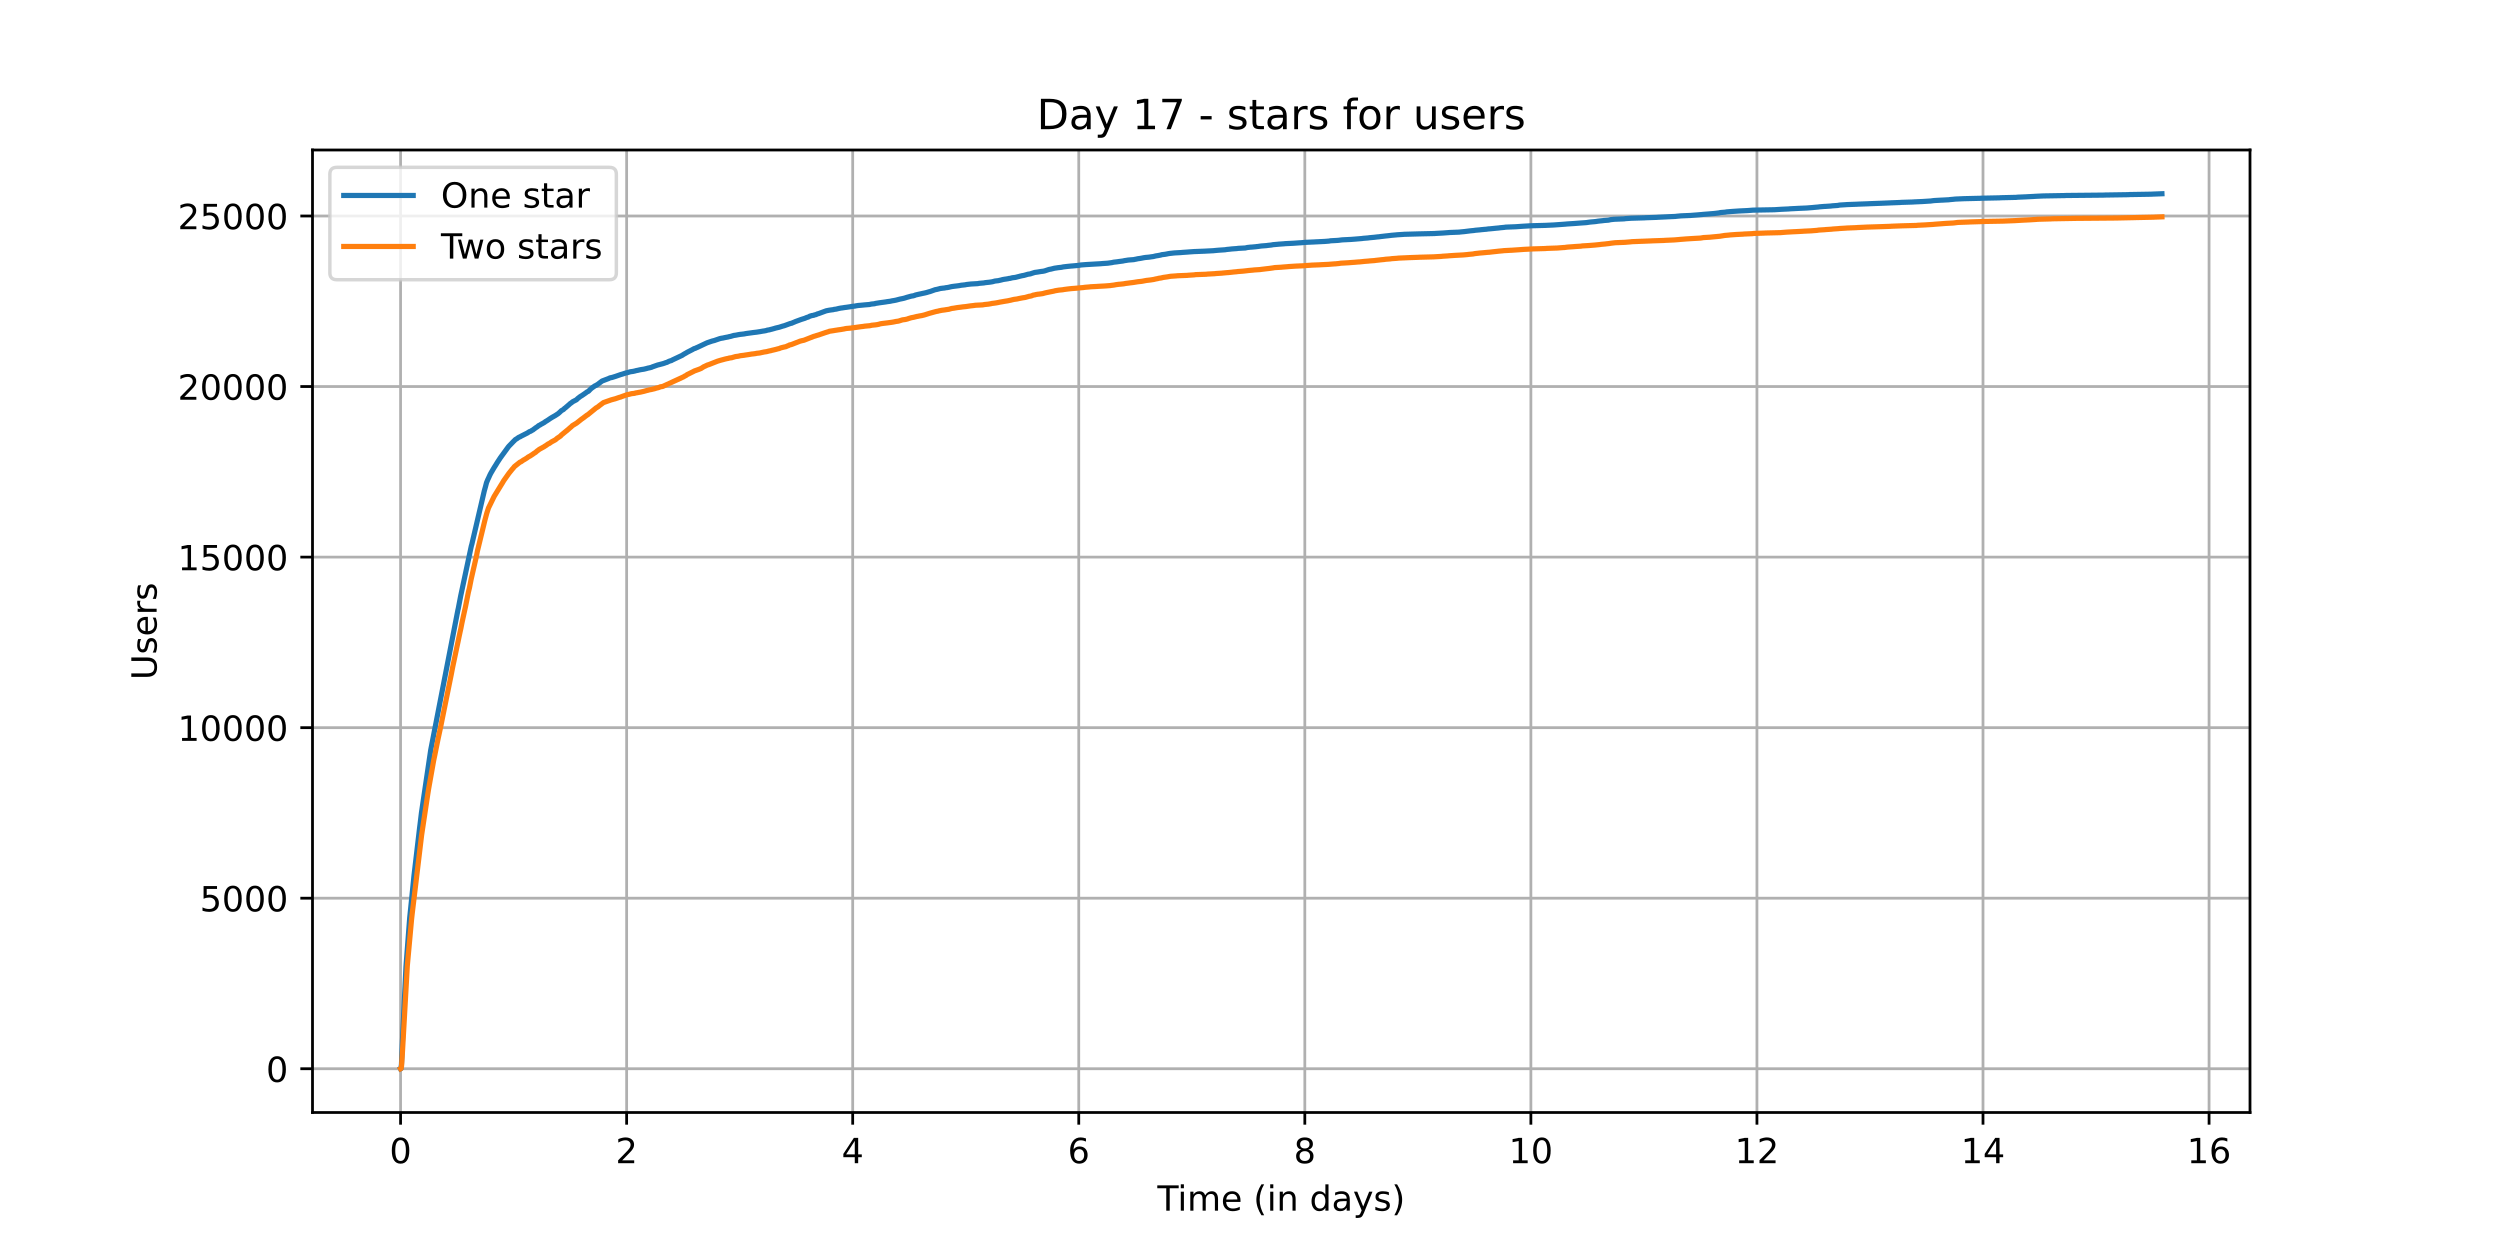 <?xml version="1.0" encoding="utf-8" standalone="no"?>
<!DOCTYPE svg PUBLIC "-//W3C//DTD SVG 1.1//EN"
  "http://www.w3.org/Graphics/SVG/1.1/DTD/svg11.dtd">
<!-- Created with matplotlib (https://matplotlib.org/) -->
<svg height="360pt" version="1.1" viewBox="0 0 720 360" width="720pt" xmlns="http://www.w3.org/2000/svg" xmlns:xlink="http://www.w3.org/1999/xlink">
 <defs>
  <style type="text/css">*{stroke-linecap:butt;stroke-linejoin:round;}</style>
 </defs>
 <g id="figure_1">
  <g id="patch_1">
   <path d="M 0 360 
L 720 360 
L 720 0 
L 0 0 
z
" style="fill:#ffffff;"/>
  </g>
  <g id="axes_1">
   <g id="patch_2">
    <path d="M 90 320.4 
L 648 320.4 
L 648 43.2 
L 90 43.2 
z
" style="fill:#ffffff;"/>
   </g>
   <g id="matplotlib.axis_1">
    <g id="xtick_1">
     <g id="line2d_1">
      <path clip-path="url(#pcbb549592f)" d="M 115.364 320.4 
L 115.364 43.2 
" style="fill:none;stroke:#b0b0b0;stroke-linecap:square;stroke-width:0.8;"/>
     </g>
     <g id="line2d_2">
      <defs>
       <path d="M 0 0 
L 0 3.5 
" id="m85f769b351" style="stroke:#000000;stroke-width:0.8;"/>
      </defs>
      <g>
       <use style="stroke:#000000;stroke-width:0.8;" x="115.364" xlink:href="#m85f769b351" y="320.4"/>
      </g>
     </g>
     <g id="text_1">
      <!-- 0 -->
      <g transform="translate(112.182 334.998)scale(0.1 -0.1)">
       <defs>
        <path d="M 31.781 66.406 
Q 24.172 66.406 20.328 58.906 
Q 16.5 51.422 16.5 36.375 
Q 16.5 21.391 20.328 13.891 
Q 24.172 6.391 31.781 6.391 
Q 39.453 6.391 43.281 13.891 
Q 47.125 21.391 47.125 36.375 
Q 47.125 51.422 43.281 58.906 
Q 39.453 66.406 31.781 66.406 
z
M 31.781 74.219 
Q 44.047 74.219 50.516 64.516 
Q 56.984 54.828 56.984 36.375 
Q 56.984 17.969 50.516 8.266 
Q 44.047 -1.422 31.781 -1.422 
Q 19.531 -1.422 13.062 8.266 
Q 6.594 17.969 6.594 36.375 
Q 6.594 54.828 13.062 64.516 
Q 19.531 74.219 31.781 74.219 
z
" id="DejaVuSans-48"/>
       </defs>
       <use xlink:href="#DejaVuSans-48"/>
      </g>
     </g>
    </g>
    <g id="xtick_2">
     <g id="line2d_3">
      <path clip-path="url(#pcbb549592f)" d="M 180.469 320.4 
L 180.469 43.2 
" style="fill:none;stroke:#b0b0b0;stroke-linecap:square;stroke-width:0.8;"/>
     </g>
     <g id="line2d_4">
      <g>
       <use style="stroke:#000000;stroke-width:0.8;" x="180.469" xlink:href="#m85f769b351" y="320.4"/>
      </g>
     </g>
     <g id="text_2">
      <!-- 2 -->
      <g transform="translate(177.288 334.998)scale(0.1 -0.1)">
       <defs>
        <path d="M 19.188 8.297 
L 53.609 8.297 
L 53.609 0 
L 7.328 0 
L 7.328 8.297 
Q 12.938 14.109 22.625 23.891 
Q 32.328 33.688 34.812 36.531 
Q 39.547 41.844 41.422 45.531 
Q 43.312 49.219 43.312 52.781 
Q 43.312 58.594 39.234 62.25 
Q 35.156 65.922 28.609 65.922 
Q 23.969 65.922 18.812 64.312 
Q 13.672 62.703 7.812 59.422 
L 7.812 69.391 
Q 13.766 71.781 18.938 73 
Q 24.125 74.219 28.422 74.219 
Q 39.75 74.219 46.484 68.547 
Q 53.219 62.891 53.219 53.422 
Q 53.219 48.922 51.531 44.891 
Q 49.859 40.875 45.406 35.406 
Q 44.188 33.984 37.641 27.219 
Q 31.109 20.453 19.188 8.297 
z
" id="DejaVuSans-50"/>
       </defs>
       <use xlink:href="#DejaVuSans-50"/>
      </g>
     </g>
    </g>
    <g id="xtick_3">
     <g id="line2d_5">
      <path clip-path="url(#pcbb549592f)" d="M 245.575 320.4 
L 245.575 43.2 
" style="fill:none;stroke:#b0b0b0;stroke-linecap:square;stroke-width:0.8;"/>
     </g>
     <g id="line2d_6">
      <g>
       <use style="stroke:#000000;stroke-width:0.8;" x="245.575" xlink:href="#m85f769b351" y="320.4"/>
      </g>
     </g>
     <g id="text_3">
      <!-- 4 -->
      <g transform="translate(242.394 334.998)scale(0.1 -0.1)">
       <defs>
        <path d="M 37.797 64.312 
L 12.891 25.391 
L 37.797 25.391 
z
M 35.203 72.906 
L 47.609 72.906 
L 47.609 25.391 
L 58.016 25.391 
L 58.016 17.188 
L 47.609 17.188 
L 47.609 0 
L 37.797 0 
L 37.797 17.188 
L 4.891 17.188 
L 4.891 26.703 
z
" id="DejaVuSans-52"/>
       </defs>
       <use xlink:href="#DejaVuSans-52"/>
      </g>
     </g>
    </g>
    <g id="xtick_4">
     <g id="line2d_7">
      <path clip-path="url(#pcbb549592f)" d="M 310.681 320.4 
L 310.681 43.2 
" style="fill:none;stroke:#b0b0b0;stroke-linecap:square;stroke-width:0.8;"/>
     </g>
     <g id="line2d_8">
      <g>
       <use style="stroke:#000000;stroke-width:0.8;" x="310.681" xlink:href="#m85f769b351" y="320.4"/>
      </g>
     </g>
     <g id="text_4">
      <!-- 6 -->
      <g transform="translate(307.5 334.998)scale(0.1 -0.1)">
       <defs>
        <path d="M 33.016 40.375 
Q 26.375 40.375 22.484 35.828 
Q 18.609 31.297 18.609 23.391 
Q 18.609 15.531 22.484 10.953 
Q 26.375 6.391 33.016 6.391 
Q 39.656 6.391 43.531 10.953 
Q 47.406 15.531 47.406 23.391 
Q 47.406 31.297 43.531 35.828 
Q 39.656 40.375 33.016 40.375 
z
M 52.594 71.297 
L 52.594 62.312 
Q 48.875 64.062 45.094 64.984 
Q 41.312 65.922 37.594 65.922 
Q 27.828 65.922 22.672 59.328 
Q 17.531 52.734 16.797 39.406 
Q 19.672 43.656 24.016 45.922 
Q 28.375 48.188 33.594 48.188 
Q 44.578 48.188 50.953 41.516 
Q 57.328 34.859 57.328 23.391 
Q 57.328 12.156 50.688 5.359 
Q 44.047 -1.422 33.016 -1.422 
Q 20.359 -1.422 13.672 8.266 
Q 6.984 17.969 6.984 36.375 
Q 6.984 53.656 15.188 63.938 
Q 23.391 74.219 37.203 74.219 
Q 40.922 74.219 44.703 73.484 
Q 48.484 72.75 52.594 71.297 
z
" id="DejaVuSans-54"/>
       </defs>
       <use xlink:href="#DejaVuSans-54"/>
      </g>
     </g>
    </g>
    <g id="xtick_5">
     <g id="line2d_9">
      <path clip-path="url(#pcbb549592f)" d="M 375.787 320.4 
L 375.787 43.2 
" style="fill:none;stroke:#b0b0b0;stroke-linecap:square;stroke-width:0.8;"/>
     </g>
     <g id="line2d_10">
      <g>
       <use style="stroke:#000000;stroke-width:0.8;" x="375.787" xlink:href="#m85f769b351" y="320.4"/>
      </g>
     </g>
     <g id="text_5">
      <!-- 8 -->
      <g transform="translate(372.606 334.998)scale(0.1 -0.1)">
       <defs>
        <path d="M 31.781 34.625 
Q 24.75 34.625 20.719 30.859 
Q 16.703 27.094 16.703 20.516 
Q 16.703 13.922 20.719 10.156 
Q 24.75 6.391 31.781 6.391 
Q 38.812 6.391 42.859 10.172 
Q 46.922 13.969 46.922 20.516 
Q 46.922 27.094 42.891 30.859 
Q 38.875 34.625 31.781 34.625 
z
M 21.922 38.812 
Q 15.578 40.375 12.031 44.719 
Q 8.5 49.078 8.5 55.328 
Q 8.5 64.062 14.719 69.141 
Q 20.953 74.219 31.781 74.219 
Q 42.672 74.219 48.875 69.141 
Q 55.078 64.062 55.078 55.328 
Q 55.078 49.078 51.531 44.719 
Q 48 40.375 41.703 38.812 
Q 48.828 37.156 52.797 32.312 
Q 56.781 27.484 56.781 20.516 
Q 56.781 9.906 50.312 4.234 
Q 43.844 -1.422 31.781 -1.422 
Q 19.734 -1.422 13.25 4.234 
Q 6.781 9.906 6.781 20.516 
Q 6.781 27.484 10.781 32.312 
Q 14.797 37.156 21.922 38.812 
z
M 18.312 54.391 
Q 18.312 48.734 21.844 45.562 
Q 25.391 42.391 31.781 42.391 
Q 38.141 42.391 41.719 45.562 
Q 45.312 48.734 45.312 54.391 
Q 45.312 60.062 41.719 63.234 
Q 38.141 66.406 31.781 66.406 
Q 25.391 66.406 21.844 63.234 
Q 18.312 60.062 18.312 54.391 
z
" id="DejaVuSans-56"/>
       </defs>
       <use xlink:href="#DejaVuSans-56"/>
      </g>
     </g>
    </g>
    <g id="xtick_6">
     <g id="line2d_11">
      <path clip-path="url(#pcbb549592f)" d="M 440.893 320.4 
L 440.893 43.2 
" style="fill:none;stroke:#b0b0b0;stroke-linecap:square;stroke-width:0.8;"/>
     </g>
     <g id="line2d_12">
      <g>
       <use style="stroke:#000000;stroke-width:0.8;" x="440.893" xlink:href="#m85f769b351" y="320.4"/>
      </g>
     </g>
     <g id="text_6">
      <!-- 10 -->
      <g transform="translate(434.53 334.998)scale(0.1 -0.1)">
       <defs>
        <path d="M 12.406 8.297 
L 28.516 8.297 
L 28.516 63.922 
L 10.984 60.406 
L 10.984 69.391 
L 28.422 72.906 
L 38.281 72.906 
L 38.281 8.297 
L 54.391 8.297 
L 54.391 0 
L 12.406 0 
z
" id="DejaVuSans-49"/>
       </defs>
       <use xlink:href="#DejaVuSans-49"/>
       <use x="63.623" xlink:href="#DejaVuSans-48"/>
      </g>
     </g>
    </g>
    <g id="xtick_7">
     <g id="line2d_13">
      <path clip-path="url(#pcbb549592f)" d="M 505.999 320.4 
L 505.999 43.2 
" style="fill:none;stroke:#b0b0b0;stroke-linecap:square;stroke-width:0.8;"/>
     </g>
     <g id="line2d_14">
      <g>
       <use style="stroke:#000000;stroke-width:0.8;" x="505.999" xlink:href="#m85f769b351" y="320.4"/>
      </g>
     </g>
     <g id="text_7">
      <!-- 12 -->
      <g transform="translate(499.636 334.998)scale(0.1 -0.1)">
       <use xlink:href="#DejaVuSans-49"/>
       <use x="63.623" xlink:href="#DejaVuSans-50"/>
      </g>
     </g>
    </g>
    <g id="xtick_8">
     <g id="line2d_15">
      <path clip-path="url(#pcbb549592f)" d="M 571.104 320.4 
L 571.104 43.2 
" style="fill:none;stroke:#b0b0b0;stroke-linecap:square;stroke-width:0.8;"/>
     </g>
     <g id="line2d_16">
      <g>
       <use style="stroke:#000000;stroke-width:0.8;" x="571.104" xlink:href="#m85f769b351" y="320.4"/>
      </g>
     </g>
     <g id="text_8">
      <!-- 14 -->
      <g transform="translate(564.742 334.998)scale(0.1 -0.1)">
       <use xlink:href="#DejaVuSans-49"/>
       <use x="63.623" xlink:href="#DejaVuSans-52"/>
      </g>
     </g>
    </g>
    <g id="xtick_9">
     <g id="line2d_17">
      <path clip-path="url(#pcbb549592f)" d="M 636.21 320.4 
L 636.21 43.2 
" style="fill:none;stroke:#b0b0b0;stroke-linecap:square;stroke-width:0.8;"/>
     </g>
     <g id="line2d_18">
      <g>
       <use style="stroke:#000000;stroke-width:0.8;" x="636.21" xlink:href="#m85f769b351" y="320.4"/>
      </g>
     </g>
     <g id="text_9">
      <!-- 16 -->
      <g transform="translate(629.848 334.998)scale(0.1 -0.1)">
       <use xlink:href="#DejaVuSans-49"/>
       <use x="63.623" xlink:href="#DejaVuSans-54"/>
      </g>
     </g>
    </g>
    <g id="text_10">
     <!-- Time (in days) -->
     <g transform="translate(333.327 348.677)scale(0.1 -0.1)">
      <defs>
       <path d="M -0.297 72.906 
L 61.375 72.906 
L 61.375 64.594 
L 35.5 64.594 
L 35.5 0 
L 25.594 0 
L 25.594 64.594 
L -0.297 64.594 
z
" id="DejaVuSans-84"/>
       <path d="M 9.422 54.688 
L 18.406 54.688 
L 18.406 0 
L 9.422 0 
z
M 9.422 75.984 
L 18.406 75.984 
L 18.406 64.594 
L 9.422 64.594 
z
" id="DejaVuSans-105"/>
       <path d="M 52 44.188 
Q 55.375 50.25 60.062 53.125 
Q 64.75 56 71.094 56 
Q 79.641 56 84.281 50.016 
Q 88.922 44.047 88.922 33.016 
L 88.922 0 
L 79.891 0 
L 79.891 32.719 
Q 79.891 40.578 77.094 44.375 
Q 74.312 48.188 68.609 48.188 
Q 61.625 48.188 57.562 43.547 
Q 53.516 38.922 53.516 30.906 
L 53.516 0 
L 44.484 0 
L 44.484 32.719 
Q 44.484 40.625 41.703 44.406 
Q 38.922 48.188 33.109 48.188 
Q 26.219 48.188 22.156 43.531 
Q 18.109 38.875 18.109 30.906 
L 18.109 0 
L 9.078 0 
L 9.078 54.688 
L 18.109 54.688 
L 18.109 46.188 
Q 21.188 51.219 25.484 53.609 
Q 29.781 56 35.688 56 
Q 41.656 56 45.828 52.969 
Q 50 49.953 52 44.188 
z
" id="DejaVuSans-109"/>
       <path d="M 56.203 29.594 
L 56.203 25.203 
L 14.891 25.203 
Q 15.484 15.922 20.484 11.062 
Q 25.484 6.203 34.422 6.203 
Q 39.594 6.203 44.453 7.469 
Q 49.312 8.734 54.109 11.281 
L 54.109 2.781 
Q 49.266 0.734 44.188 -0.344 
Q 39.109 -1.422 33.891 -1.422 
Q 20.797 -1.422 13.156 6.188 
Q 5.516 13.812 5.516 26.812 
Q 5.516 40.234 12.766 48.109 
Q 20.016 56 32.328 56 
Q 43.359 56 49.781 48.891 
Q 56.203 41.797 56.203 29.594 
z
M 47.219 32.234 
Q 47.125 39.594 43.094 43.984 
Q 39.062 48.391 32.422 48.391 
Q 24.906 48.391 20.391 44.141 
Q 15.875 39.891 15.188 32.172 
z
" id="DejaVuSans-101"/>
       <path id="DejaVuSans-32"/>
       <path d="M 31 75.875 
Q 24.469 64.656 21.281 53.656 
Q 18.109 42.672 18.109 31.391 
Q 18.109 20.125 21.312 9.062 
Q 24.516 -2 31 -13.188 
L 23.188 -13.188 
Q 15.875 -1.703 12.234 9.375 
Q 8.594 20.453 8.594 31.391 
Q 8.594 42.281 12.203 53.312 
Q 15.828 64.359 23.188 75.875 
z
" id="DejaVuSans-40"/>
       <path d="M 54.891 33.016 
L 54.891 0 
L 45.906 0 
L 45.906 32.719 
Q 45.906 40.484 42.875 44.328 
Q 39.844 48.188 33.797 48.188 
Q 26.516 48.188 22.312 43.547 
Q 18.109 38.922 18.109 30.906 
L 18.109 0 
L 9.078 0 
L 9.078 54.688 
L 18.109 54.688 
L 18.109 46.188 
Q 21.344 51.125 25.703 53.562 
Q 30.078 56 35.797 56 
Q 45.219 56 50.047 50.172 
Q 54.891 44.344 54.891 33.016 
z
" id="DejaVuSans-110"/>
       <path d="M 45.406 46.391 
L 45.406 75.984 
L 54.391 75.984 
L 54.391 0 
L 45.406 0 
L 45.406 8.203 
Q 42.578 3.328 38.25 0.953 
Q 33.938 -1.422 27.875 -1.422 
Q 17.969 -1.422 11.734 6.484 
Q 5.516 14.406 5.516 27.297 
Q 5.516 40.188 11.734 48.094 
Q 17.969 56 27.875 56 
Q 33.938 56 38.25 53.625 
Q 42.578 51.266 45.406 46.391 
z
M 14.797 27.297 
Q 14.797 17.391 18.875 11.75 
Q 22.953 6.109 30.078 6.109 
Q 37.203 6.109 41.297 11.75 
Q 45.406 17.391 45.406 27.297 
Q 45.406 37.203 41.297 42.844 
Q 37.203 48.484 30.078 48.484 
Q 22.953 48.484 18.875 42.844 
Q 14.797 37.203 14.797 27.297 
z
" id="DejaVuSans-100"/>
       <path d="M 34.281 27.484 
Q 23.391 27.484 19.188 25 
Q 14.984 22.516 14.984 16.5 
Q 14.984 11.719 18.141 8.906 
Q 21.297 6.109 26.703 6.109 
Q 34.188 6.109 38.703 11.406 
Q 43.219 16.703 43.219 25.484 
L 43.219 27.484 
z
M 52.203 31.203 
L 52.203 0 
L 43.219 0 
L 43.219 8.297 
Q 40.141 3.328 35.547 0.953 
Q 30.953 -1.422 24.312 -1.422 
Q 15.922 -1.422 10.953 3.297 
Q 6 8.016 6 15.922 
Q 6 25.141 12.172 29.828 
Q 18.359 34.516 30.609 34.516 
L 43.219 34.516 
L 43.219 35.406 
Q 43.219 41.609 39.141 45 
Q 35.062 48.391 27.688 48.391 
Q 23 48.391 18.547 47.266 
Q 14.109 46.141 10.016 43.891 
L 10.016 52.203 
Q 14.938 54.109 19.578 55.047 
Q 24.219 56 28.609 56 
Q 40.484 56 46.344 49.844 
Q 52.203 43.703 52.203 31.203 
z
" id="DejaVuSans-97"/>
       <path d="M 32.172 -5.078 
Q 28.375 -14.844 24.75 -17.812 
Q 21.141 -20.797 15.094 -20.797 
L 7.906 -20.797 
L 7.906 -13.281 
L 13.188 -13.281 
Q 16.891 -13.281 18.938 -11.516 
Q 21 -9.766 23.484 -3.219 
L 25.094 0.875 
L 2.984 54.688 
L 12.5 54.688 
L 29.594 11.922 
L 46.688 54.688 
L 56.203 54.688 
z
" id="DejaVuSans-121"/>
       <path d="M 44.281 53.078 
L 44.281 44.578 
Q 40.484 46.531 36.375 47.5 
Q 32.281 48.484 27.875 48.484 
Q 21.188 48.484 17.844 46.438 
Q 14.5 44.391 14.5 40.281 
Q 14.5 37.156 16.891 35.375 
Q 19.281 33.594 26.516 31.984 
L 29.594 31.297 
Q 39.156 29.25 43.188 25.516 
Q 47.219 21.781 47.219 15.094 
Q 47.219 7.469 41.188 3.016 
Q 35.156 -1.422 24.609 -1.422 
Q 20.219 -1.422 15.453 -0.562 
Q 10.688 0.297 5.422 2 
L 5.422 11.281 
Q 10.406 8.688 15.234 7.391 
Q 20.062 6.109 24.812 6.109 
Q 31.156 6.109 34.562 8.281 
Q 37.984 10.453 37.984 14.406 
Q 37.984 18.062 35.516 20.016 
Q 33.062 21.969 24.703 23.781 
L 21.578 24.516 
Q 13.234 26.266 9.516 29.906 
Q 5.812 33.547 5.812 39.891 
Q 5.812 47.609 11.281 51.797 
Q 16.75 56 26.812 56 
Q 31.781 56 36.172 55.266 
Q 40.578 54.547 44.281 53.078 
z
" id="DejaVuSans-115"/>
       <path d="M 8.016 75.875 
L 15.828 75.875 
Q 23.141 64.359 26.781 53.312 
Q 30.422 42.281 30.422 31.391 
Q 30.422 20.453 26.781 9.375 
Q 23.141 -1.703 15.828 -13.188 
L 8.016 -13.188 
Q 14.5 -2 17.703 9.062 
Q 20.906 20.125 20.906 31.391 
Q 20.906 42.672 17.703 53.656 
Q 14.5 64.656 8.016 75.875 
z
" id="DejaVuSans-41"/>
      </defs>
      <use xlink:href="#DejaVuSans-84"/>
      <use x="57.959" xlink:href="#DejaVuSans-105"/>
      <use x="85.742" xlink:href="#DejaVuSans-109"/>
      <use x="183.154" xlink:href="#DejaVuSans-101"/>
      <use x="244.678" xlink:href="#DejaVuSans-32"/>
      <use x="276.465" xlink:href="#DejaVuSans-40"/>
      <use x="315.479" xlink:href="#DejaVuSans-105"/>
      <use x="343.262" xlink:href="#DejaVuSans-110"/>
      <use x="406.641" xlink:href="#DejaVuSans-32"/>
      <use x="438.428" xlink:href="#DejaVuSans-100"/>
      <use x="501.904" xlink:href="#DejaVuSans-97"/>
      <use x="563.184" xlink:href="#DejaVuSans-121"/>
      <use x="622.363" xlink:href="#DejaVuSans-115"/>
      <use x="674.463" xlink:href="#DejaVuSans-41"/>
     </g>
    </g>
   </g>
   <g id="matplotlib.axis_2">
    <g id="ytick_1">
     <g id="line2d_19">
      <path clip-path="url(#pcbb549592f)" d="M 90 307.8 
L 648 307.8 
" style="fill:none;stroke:#b0b0b0;stroke-linecap:square;stroke-width:0.8;"/>
     </g>
     <g id="line2d_20">
      <defs>
       <path d="M 0 0 
L -3.5 0 
" id="m739bd7692c" style="stroke:#000000;stroke-width:0.8;"/>
      </defs>
      <g>
       <use style="stroke:#000000;stroke-width:0.8;" x="90" xlink:href="#m739bd7692c" y="307.8"/>
      </g>
     </g>
     <g id="text_11">
      <!-- 0 -->
      <g transform="translate(76.638 311.599)scale(0.1 -0.1)">
       <use xlink:href="#DejaVuSans-48"/>
      </g>
     </g>
    </g>
    <g id="ytick_2">
     <g id="line2d_21">
      <path clip-path="url(#pcbb549592f)" d="M 90 258.681 
L 648 258.681 
" style="fill:none;stroke:#b0b0b0;stroke-linecap:square;stroke-width:0.8;"/>
     </g>
     <g id="line2d_22">
      <g>
       <use style="stroke:#000000;stroke-width:0.8;" x="90" xlink:href="#m739bd7692c" y="258.681"/>
      </g>
     </g>
     <g id="text_12">
      <!-- 5000 -->
      <g transform="translate(57.55 262.48)scale(0.1 -0.1)">
       <defs>
        <path d="M 10.797 72.906 
L 49.516 72.906 
L 49.516 64.594 
L 19.828 64.594 
L 19.828 46.734 
Q 21.969 47.469 24.109 47.828 
Q 26.266 48.188 28.422 48.188 
Q 40.625 48.188 47.75 41.5 
Q 54.891 34.812 54.891 23.391 
Q 54.891 11.625 47.562 5.094 
Q 40.234 -1.422 26.906 -1.422 
Q 22.312 -1.422 17.547 -0.641 
Q 12.797 0.141 7.719 1.703 
L 7.719 11.625 
Q 12.109 9.234 16.797 8.062 
Q 21.484 6.891 26.703 6.891 
Q 35.156 6.891 40.078 11.328 
Q 45.016 15.766 45.016 23.391 
Q 45.016 31 40.078 35.438 
Q 35.156 39.891 26.703 39.891 
Q 22.75 39.891 18.812 39.016 
Q 14.891 38.141 10.797 36.281 
z
" id="DejaVuSans-53"/>
       </defs>
       <use xlink:href="#DejaVuSans-53"/>
       <use x="63.623" xlink:href="#DejaVuSans-48"/>
       <use x="127.246" xlink:href="#DejaVuSans-48"/>
       <use x="190.869" xlink:href="#DejaVuSans-48"/>
      </g>
     </g>
    </g>
    <g id="ytick_3">
     <g id="line2d_23">
      <path clip-path="url(#pcbb549592f)" d="M 90 209.562 
L 648 209.562 
" style="fill:none;stroke:#b0b0b0;stroke-linecap:square;stroke-width:0.8;"/>
     </g>
     <g id="line2d_24">
      <g>
       <use style="stroke:#000000;stroke-width:0.8;" x="90" xlink:href="#m739bd7692c" y="209.562"/>
      </g>
     </g>
     <g id="text_13">
      <!-- 10000 -->
      <g transform="translate(51.188 213.361)scale(0.1 -0.1)">
       <use xlink:href="#DejaVuSans-49"/>
       <use x="63.623" xlink:href="#DejaVuSans-48"/>
       <use x="127.246" xlink:href="#DejaVuSans-48"/>
       <use x="190.869" xlink:href="#DejaVuSans-48"/>
       <use x="254.492" xlink:href="#DejaVuSans-48"/>
      </g>
     </g>
    </g>
    <g id="ytick_4">
     <g id="line2d_25">
      <path clip-path="url(#pcbb549592f)" d="M 90 160.443 
L 648 160.443 
" style="fill:none;stroke:#b0b0b0;stroke-linecap:square;stroke-width:0.8;"/>
     </g>
     <g id="line2d_26">
      <g>
       <use style="stroke:#000000;stroke-width:0.8;" x="90" xlink:href="#m739bd7692c" y="160.443"/>
      </g>
     </g>
     <g id="text_14">
      <!-- 15000 -->
      <g transform="translate(51.188 164.242)scale(0.1 -0.1)">
       <use xlink:href="#DejaVuSans-49"/>
       <use x="63.623" xlink:href="#DejaVuSans-53"/>
       <use x="127.246" xlink:href="#DejaVuSans-48"/>
       <use x="190.869" xlink:href="#DejaVuSans-48"/>
       <use x="254.492" xlink:href="#DejaVuSans-48"/>
      </g>
     </g>
    </g>
    <g id="ytick_5">
     <g id="line2d_27">
      <path clip-path="url(#pcbb549592f)" d="M 90 111.324 
L 648 111.324 
" style="fill:none;stroke:#b0b0b0;stroke-linecap:square;stroke-width:0.8;"/>
     </g>
     <g id="line2d_28">
      <g>
       <use style="stroke:#000000;stroke-width:0.8;" x="90" xlink:href="#m739bd7692c" y="111.324"/>
      </g>
     </g>
     <g id="text_15">
      <!-- 20000 -->
      <g transform="translate(51.188 115.123)scale(0.1 -0.1)">
       <use xlink:href="#DejaVuSans-50"/>
       <use x="63.623" xlink:href="#DejaVuSans-48"/>
       <use x="127.246" xlink:href="#DejaVuSans-48"/>
       <use x="190.869" xlink:href="#DejaVuSans-48"/>
       <use x="254.492" xlink:href="#DejaVuSans-48"/>
      </g>
     </g>
    </g>
    <g id="ytick_6">
     <g id="line2d_29">
      <path clip-path="url(#pcbb549592f)" d="M 90 62.205 
L 648 62.205 
" style="fill:none;stroke:#b0b0b0;stroke-linecap:square;stroke-width:0.8;"/>
     </g>
     <g id="line2d_30">
      <g>
       <use style="stroke:#000000;stroke-width:0.8;" x="90" xlink:href="#m739bd7692c" y="62.205"/>
      </g>
     </g>
     <g id="text_16">
      <!-- 25000 -->
      <g transform="translate(51.188 66.004)scale(0.1 -0.1)">
       <use xlink:href="#DejaVuSans-50"/>
       <use x="63.623" xlink:href="#DejaVuSans-53"/>
       <use x="127.246" xlink:href="#DejaVuSans-48"/>
       <use x="190.869" xlink:href="#DejaVuSans-48"/>
       <use x="254.492" xlink:href="#DejaVuSans-48"/>
      </g>
     </g>
    </g>
    <g id="text_17">
     <!-- Users -->
     <g transform="translate(45.108 195.801)rotate(-90)scale(0.1 -0.1)">
      <defs>
       <path d="M 8.688 72.906 
L 18.609 72.906 
L 18.609 28.609 
Q 18.609 16.891 22.844 11.734 
Q 27.094 6.594 36.625 6.594 
Q 46.094 6.594 50.344 11.734 
Q 54.594 16.891 54.594 28.609 
L 54.594 72.906 
L 64.5 72.906 
L 64.5 27.391 
Q 64.5 13.141 57.438 5.859 
Q 50.391 -1.422 36.625 -1.422 
Q 22.797 -1.422 15.734 5.859 
Q 8.688 13.141 8.688 27.391 
z
" id="DejaVuSans-85"/>
       <path d="M 41.109 46.297 
Q 39.594 47.172 37.812 47.578 
Q 36.031 48 33.891 48 
Q 26.266 48 22.188 43.047 
Q 18.109 38.094 18.109 28.812 
L 18.109 0 
L 9.078 0 
L 9.078 54.688 
L 18.109 54.688 
L 18.109 46.188 
Q 20.953 51.172 25.484 53.578 
Q 30.031 56 36.531 56 
Q 37.453 56 38.578 55.875 
Q 39.703 55.766 41.062 55.516 
z
" id="DejaVuSans-114"/>
      </defs>
      <use xlink:href="#DejaVuSans-85"/>
      <use x="73.193" xlink:href="#DejaVuSans-115"/>
      <use x="125.293" xlink:href="#DejaVuSans-101"/>
      <use x="186.816" xlink:href="#DejaVuSans-114"/>
      <use x="227.93" xlink:href="#DejaVuSans-115"/>
     </g>
    </g>
   </g>
   <g id="line2d_31">
    <path clip-path="url(#pcbb549592f)" d="M 115.364 307.8 
L 115.487 307.751 
L 115.622 306.503 
L 115.935 299.057 
L 116.921 278.417 
L 117.997 264.33 
L 118.804 256.431 
L 119.23 252.197 
L 120.845 238.434 
L 120.979 237.383 
L 121.382 234.063 
L 124.048 216.006 
L 131.89 175.631 
L 131.979 175.277 
L 132.674 171.662 
L 135.744 157.25 
L 135.878 156.808 
L 139.487 141.336 
L 139.779 140.304 
L 140.115 139.017 
L 140.474 138.143 
L 140.698 137.681 
L 141.101 136.787 
L 141.37 136.267 
L 141.908 135.343 
L 142.356 134.587 
L 142.535 134.312 
L 142.737 133.997 
L 143.207 133.221 
L 144.125 131.817 
L 146.388 128.712 
L 146.59 128.476 
L 147.486 127.553 
L 147.755 127.268 
L 147.844 127.17 
L 148.046 126.993 
L 148.382 126.63 
L 148.942 126.286 
L 149.278 126.03 
L 149.502 125.903 
L 149.793 125.795 
L 150.04 125.637 
L 151.877 124.704 
L 152.481 124.311 
L 152.795 124.213 
L 153.288 123.908 
L 153.49 123.81 
L 153.803 123.555 
L 153.938 123.466 
L 154.251 123.221 
L 154.789 122.877 
L 155.147 122.563 
L 155.416 122.454 
L 155.931 122.13 
L 156.155 122.022 
L 156.851 121.619 
L 157.074 121.413 
L 157.298 121.305 
L 157.836 120.961 
L 158.038 120.824 
L 158.508 120.5 
L 159.023 120.185 
L 159.852 119.714 
L 160.054 119.586 
L 160.726 119.144 
L 161.017 118.898 
L 161.264 118.672 
L 161.353 118.594 
L 161.645 118.299 
L 162.115 118.024 
L 162.272 117.945 
L 162.585 117.611 
L 162.765 117.503 
L 163.033 117.277 
L 163.213 117.1 
L 163.347 117.022 
L 163.594 116.786 
L 163.863 116.56 
L 164.311 116.148 
L 164.512 116.049 
L 164.915 115.706 
L 166.013 115.136 
L 166.304 114.851 
L 166.416 114.743 
L 166.663 114.556 
L 167.09 114.222 
L 167.246 114.124 
L 167.471 113.986 
L 167.627 113.898 
L 167.919 113.692 
L 168.367 113.387 
L 168.658 113.181 
L 168.793 113.083 
L 169.106 112.847 
L 169.375 112.739 
L 169.6 112.572 
L 169.734 112.405 
L 170.25 111.904 
L 170.631 111.619 
L 171.37 111.108 
L 171.617 111.02 
L 171.819 110.882 
L 172.02 110.774 
L 172.178 110.666 
L 173.388 109.742 
L 175.315 109.006 
L 175.495 108.907 
L 175.764 108.809 
L 176.301 108.701 
L 177.265 108.397 
L 177.579 108.289 
L 178.788 107.866 
L 179.191 107.758 
L 180.222 107.424 
L 180.693 107.316 
L 181.522 107.07 
L 182.306 106.962 
L 182.844 106.844 
L 183.224 106.736 
L 183.695 106.648 
L 184.143 106.54 
L 184.636 106.442 
L 185.375 106.334 
L 185.599 106.284 
L 186.204 106.137 
L 186.563 106.029 
L 187.055 105.931 
L 187.481 105.823 
L 187.728 105.744 
L 187.907 105.646 
L 188.176 105.558 
L 189.43 105.115 
L 189.879 105.007 
L 190.55 104.831 
L 190.931 104.732 
L 191.2 104.644 
L 191.491 104.546 
L 191.693 104.457 
L 192.074 104.359 
L 192.477 104.143 
L 192.724 104.035 
L 192.97 103.946 
L 193.373 103.838 
L 193.619 103.681 
L 196.51 102.316 
L 196.689 102.178 
L 197.205 101.864 
L 197.406 101.766 
L 197.921 101.451 
L 199.378 100.705 
L 199.871 100.42 
L 200.229 100.321 
L 200.61 100.135 
L 200.879 100.027 
L 203.5 98.789 
L 203.657 98.72 
L 204.822 98.317 
L 205.158 98.209 
L 205.785 98.052 
L 206.076 97.944 
L 207.309 97.522 
L 207.779 97.414 
L 208.182 97.355 
L 208.653 97.247 
L 209.146 97.148 
L 209.683 97.05 
L 209.907 96.981 
L 210.445 96.873 
L 211.296 96.618 
L 212.036 96.51 
L 212.551 96.402 
L 213.201 96.294 
L 213.537 96.264 
L 214.455 96.156 
L 214.634 96.097 
L 215.373 95.989 
L 215.754 95.94 
L 216.538 95.832 
L 216.942 95.773 
L 217.883 95.665 
L 218.308 95.596 
L 218.958 95.498 
L 219.16 95.459 
L 219.764 95.351 
L 220.145 95.301 
L 220.683 95.193 
L 220.974 95.085 
L 221.601 94.987 
L 221.848 94.909 
L 222.296 94.8 
L 223.035 94.594 
L 223.371 94.486 
L 223.954 94.349 
L 224.425 94.241 
L 225.432 93.916 
L 225.858 93.808 
L 227.606 93.17 
L 228.054 93.071 
L 228.277 92.954 
L 228.524 92.855 
L 228.793 92.747 
L 229.017 92.639 
L 230.586 92.06 
L 230.899 91.952 
L 231.84 91.657 
L 232.064 91.549 
L 232.378 91.421 
L 232.781 91.313 
L 233.229 91.058 
L 233.588 90.959 
L 233.767 90.891 
L 234.35 90.802 
L 234.551 90.704 
L 234.999 90.606 
L 235.38 90.419 
L 235.783 90.311 
L 237.665 89.614 
L 237.979 89.505 
L 238.181 89.466 
L 238.718 89.358 
L 239.144 89.289 
L 239.973 89.181 
L 240.22 89.103 
L 240.914 89.014 
L 241.093 88.955 
L 241.675 88.818 
L 242.258 88.71 
L 242.617 88.67 
L 243.266 88.562 
L 243.624 88.523 
L 244.364 88.415 
L 244.767 88.356 
L 245.282 88.258 
L 245.462 88.238 
L 246.29 88.14 
L 246.515 88.081 
L 247.209 87.973 
L 247.523 87.953 
L 248.688 87.845 
L 249.046 87.806 
L 250.39 87.698 
L 250.95 87.57 
L 251.914 87.472 
L 252.093 87.393 
L 252.767 87.285 
L 253.192 87.216 
L 253.954 87.108 
L 254.335 87.059 
L 255.097 86.951 
L 255.545 86.873 
L 256.374 86.765 
L 256.934 86.637 
L 257.606 86.529 
L 258.121 86.421 
L 258.524 86.313 
L 259.196 86.136 
L 259.756 86.028 
L 260.294 85.91 
L 260.63 85.812 
L 260.876 85.733 
L 261.168 85.635 
L 261.391 85.576 
L 262.131 85.37 
L 262.556 85.262 
L 262.937 85.212 
L 263.34 85.104 
L 263.654 84.967 
L 264.102 84.859 
L 264.662 84.731 
L 265.178 84.623 
L 265.738 84.495 
L 266.276 84.387 
L 266.881 84.24 
L 267.128 84.161 
L 267.263 84.122 
L 267.621 84.014 
L 267.823 83.975 
L 269.325 83.434 
L 269.862 83.336 
L 270.086 83.277 
L 270.512 83.169 
L 270.759 83.091 
L 271.633 82.982 
L 271.969 82.953 
L 272.506 82.845 
L 272.843 82.815 
L 273.381 82.707 
L 273.627 82.639 
L 274.143 82.531 
L 274.949 82.422 
L 275.308 82.383 
L 276.159 82.275 
L 276.361 82.236 
L 276.831 82.147 
L 277.884 82.039 
L 278.377 81.941 
L 279.295 81.833 
L 279.654 81.794 
L 281.558 81.686 
L 282.029 81.597 
L 283.305 81.489 
L 283.776 81.401 
L 284.806 81.293 
L 285.187 81.244 
L 285.837 81.136 
L 286.554 80.939 
L 287.495 80.831 
L 288.055 80.703 
L 288.48 80.605 
L 288.727 80.526 
L 289.331 80.418 
L 289.712 80.369 
L 290.362 80.261 
L 290.541 80.202 
L 290.877 80.173 
L 291.303 80.065 
L 291.549 79.996 
L 292.445 79.888 
L 293.118 79.711 
L 293.521 79.613 
L 293.745 79.544 
L 294.193 79.446 
L 294.417 79.387 
L 294.821 79.328 
L 295.224 79.22 
L 296.03 78.984 
L 296.747 78.876 
L 297.039 78.768 
L 298.002 78.463 
L 298.809 78.355 
L 299.257 78.277 
L 299.93 78.169 
L 300.266 78.139 
L 300.826 78.031 
L 301.857 77.687 
L 302.216 77.579 
L 302.642 77.511 
L 303.067 77.403 
L 303.695 77.245 
L 304.457 77.137 
L 304.658 77.098 
L 305.667 76.99 
L 306.205 76.872 
L 307.101 76.764 
L 307.459 76.725 
L 308.512 76.617 
L 308.826 76.597 
L 310.013 76.489 
L 310.349 76.459 
L 311.111 76.351 
L 311.313 76.312 
L 312.701 76.204 
L 313.015 76.184 
L 314.875 76.076 
L 315.188 76.057 
L 317.047 75.949 
L 317.406 75.909 
L 319.019 75.801 
L 319.423 75.742 
L 320.207 75.634 
L 320.767 75.507 
L 321.748 75.398 
L 322.174 75.33 
L 323.003 75.222 
L 323.384 75.173 
L 323.854 75.064 
L 324.257 75.006 
L 324.929 74.897 
L 325.265 74.868 
L 326.542 74.77 
L 326.766 74.711 
L 327.349 74.603 
L 327.595 74.534 
L 328.379 74.426 
L 328.85 74.338 
L 329.387 74.229 
L 329.813 74.161 
L 330.978 74.053 
L 331.404 73.984 
L 332.189 73.876 
L 332.839 73.709 
L 333.533 73.601 
L 333.735 73.561 
L 334.296 73.453 
L 334.565 73.355 
L 335.483 73.247 
L 335.931 73.168 
L 336.447 73.06 
L 336.873 72.992 
L 337.859 72.884 
L 338.218 72.844 
L 340.145 72.736 
L 340.504 72.697 
L 342.072 72.589 
L 342.408 72.559 
L 343.954 72.451 
L 344.245 72.442 
L 347.001 72.333 
L 347.314 72.314 
L 349.42 72.206 
L 349.778 72.166 
L 350.943 72.058 
L 351.257 72.039 
L 352.825 71.931 
L 353.273 71.852 
L 354.348 71.744 
L 354.729 71.695 
L 356.208 71.587 
L 356.611 71.528 
L 358.65 71.42 
L 359.232 71.282 
L 360.195 71.174 
L 360.487 71.164 
L 361.697 71.056 
L 361.898 71.017 
L 362.212 70.997 
L 362.929 70.889 
L 363.31 70.84 
L 364.744 70.732 
L 365.147 70.673 
L 366.156 70.565 
L 366.649 70.467 
L 367.904 70.359 
L 368.263 70.32 
L 369.787 70.212 
L 370.145 70.172 
L 372.364 70.064 
L 372.677 70.045 
L 374.201 69.936 
L 374.492 69.927 
L 375.746 69.819 
L 376.082 69.789 
L 378.547 69.681 
L 378.86 69.661 
L 381.078 69.553 
L 381.37 69.543 
L 382.736 69.435 
L 383.207 69.347 
L 385.178 69.239 
L 385.514 69.209 
L 386.366 69.101 
L 386.702 69.072 
L 388.92 68.964 
L 389.233 68.944 
L 390.6 68.836 
L 390.936 68.807 
L 392.213 68.699 
L 392.616 68.64 
L 393.96 68.532 
L 394.364 68.473 
L 395.506 68.365 
L 395.842 68.335 
L 396.739 68.227 
L 397.053 68.207 
L 397.86 68.099 
L 398.218 68.06 
L 399.114 67.952 
L 399.45 67.923 
L 400.392 67.815 
L 400.773 67.765 
L 402.028 67.657 
L 402.387 67.618 
L 404.067 67.51 
L 404.403 67.48 
L 408.233 67.372 
L 408.524 67.363 
L 413.14 67.255 
L 413.476 67.225 
L 415.425 67.117 
L 415.738 67.097 
L 417.195 66.989 
L 417.531 66.96 
L 420.241 66.852 
L 420.622 66.803 
L 421.765 66.695 
L 422.145 66.645 
L 423.02 66.537 
L 423.4 66.488 
L 424.498 66.38 
L 424.924 66.311 
L 426.157 66.203 
L 426.537 66.154 
L 427.68 66.046 
L 427.994 66.027 
L 428.733 65.919 
L 429.025 65.909 
L 430.122 65.801 
L 430.481 65.761 
L 431.646 65.653 
L 432.049 65.594 
L 433.214 65.486 
L 433.64 65.417 
L 436.417 65.309 
L 436.731 65.29 
L 438.232 65.182 
L 438.545 65.162 
L 440.383 65.054 
L 440.719 65.025 
L 444.796 64.916 
L 445.088 64.907 
L 447.395 64.799 
L 447.709 64.779 
L 449.188 64.671 
L 449.502 64.651 
L 450.936 64.543 
L 451.294 64.504 
L 452.975 64.396 
L 453.288 64.376 
L 454.722 64.268 
L 455.058 64.239 
L 456.604 64.131 
L 456.94 64.101 
L 457.657 63.993 
L 458.038 63.944 
L 459.248 63.836 
L 459.607 63.797 
L 460.301 63.689 
L 460.659 63.649 
L 461.623 63.551 
L 461.825 63.512 
L 463.236 63.404 
L 463.818 63.266 
L 464.782 63.158 
L 465.095 63.138 
L 467.74 63.03 
L 468.165 62.962 
L 469.778 62.853 
L 470.069 62.844 
L 473.61 62.736 
L 473.946 62.706 
L 477.149 62.598 
L 477.485 62.569 
L 479.816 62.461 
L 480.129 62.441 
L 482.504 62.333 
L 482.885 62.284 
L 484.028 62.176 
L 484.342 62.156 
L 486.918 62.048 
L 487.254 62.018 
L 488.666 61.91 
L 489.002 61.881 
L 490.257 61.773 
L 490.615 61.734 
L 492.028 61.626 
L 492.364 61.596 
L 493.664 61.488 
L 494.023 61.449 
L 494.807 61.35 
L 494.987 61.331 
L 495.524 61.213 
L 496.847 61.105 
L 497.295 61.026 
L 498.64 60.918 
L 498.976 60.889 
L 500.589 60.781 
L 500.903 60.761 
L 503.143 60.653 
L 503.457 60.633 
L 504.823 60.525 
L 505.115 60.515 
L 510.783 60.407 
L 511.074 60.398 
L 512.822 60.289 
L 513.135 60.27 
L 515.242 60.172 
L 515.421 60.142 
L 517.572 60.034 
L 517.885 60.014 
L 520.372 59.906 
L 520.708 59.877 
L 522.075 59.769 
L 522.434 59.73 
L 523.666 59.621 
L 524.069 59.563 
L 525.391 59.454 
L 525.683 59.445 
L 527.296 59.337 
L 527.7 59.278 
L 529.269 59.17 
L 529.784 59.062 
L 531.532 58.953 
L 531.868 58.924 
L 534.803 58.816 
L 535.117 58.796 
L 538.03 58.688 
L 538.344 58.669 
L 541.211 58.56 
L 541.502 58.551 
L 544.124 58.443 
L 544.437 58.423 
L 547.239 58.315 
L 547.574 58.285 
L 550.958 58.177 
L 551.294 58.148 
L 553.669 58.04 
L 553.983 58.02 
L 555.663 57.912 
L 555.954 57.902 
L 556.739 57.794 
L 557.097 57.755 
L 559.002 57.647 
L 559.293 57.637 
L 561.311 57.529 
L 561.513 57.49 
L 562.701 57.382 
L 563.081 57.333 
L 565.592 57.224 
L 565.883 57.215 
L 570.364 57.107 
L 570.677 57.087 
L 575.852 56.979 
L 576.189 56.949 
L 580.669 56.841 
L 581.05 56.792 
L 583.604 56.684 
L 583.918 56.664 
L 585.845 56.566 
L 586.024 56.547 
L 588.287 56.439 
L 588.578 56.429 
L 594.696 56.321 
L 595.01 56.301 
L 605.787 56.193 
L 606.101 56.173 
L 612.935 56.065 
L 613.271 56.036 
L 619.522 55.928 
L 619.835 55.908 
L 622.636 55.8 
L 622.636 55.8 
" style="fill:none;stroke:#1f77b4;stroke-linecap:square;stroke-width:1.5;"/>
   </g>
   <g id="line2d_32">
    <path clip-path="url(#pcbb549592f)" d="M 115.364 307.8 
L 115.532 307.702 
L 115.644 307.014 
L 115.868 303.605 
L 117.302 278.171 
L 118.535 264.713 
L 118.714 263.092 
L 121.427 240.478 
L 123.219 228.581 
L 123.465 227.048 
L 124.9 218.993 
L 125.213 217.5 
L 126.132 212.941 
L 126.826 209.729 
L 129.94 194.345 
L 130.366 192.135 
L 130.68 190.651 
L 131.89 184.914 
L 132.024 184.266 
L 132.315 182.871 
L 132.629 181.427 
L 132.741 180.926 
L 133.032 179.423 
L 133.906 175.405 
L 134.063 174.717 
L 134.892 170.562 
L 135.206 169.284 
L 135.699 166.779 
L 136.797 161.985 
L 137.223 160.129 
L 137.469 158.802 
L 139.645 149.843 
L 140.205 147.761 
L 140.676 146.316 
L 142.311 142.967 
L 144.395 139.558 
L 144.596 139.243 
L 145.089 138.408 
L 146.59 136.286 
L 146.859 135.962 
L 146.926 135.864 
L 147.128 135.628 
L 147.553 135.088 
L 147.732 134.911 
L 148.158 134.371 
L 149.748 133.103 
L 150.04 132.995 
L 150.779 132.475 
L 151.003 132.367 
L 151.653 131.964 
L 151.921 131.777 
L 152.034 131.669 
L 152.437 131.443 
L 152.638 131.345 
L 153.266 130.932 
L 153.4 130.844 
L 153.691 130.628 
L 154.251 130.274 
L 154.677 129.891 
L 155.08 129.606 
L 155.304 129.42 
L 156.29 128.879 
L 156.514 128.752 
L 156.694 128.663 
L 156.895 128.496 
L 157.097 128.398 
L 157.903 127.828 
L 158.194 127.72 
L 158.598 127.435 
L 158.867 127.248 
L 159.875 126.708 
L 160.054 126.58 
L 160.188 126.472 
L 160.435 126.246 
L 160.704 126.06 
L 160.883 125.962 
L 161.197 125.716 
L 161.376 125.647 
L 161.645 125.313 
L 163.705 123.623 
L 163.795 123.535 
L 164.221 123.162 
L 164.535 122.906 
L 164.826 122.602 
L 165.341 122.287 
L 166.058 121.855 
L 167.538 120.676 
L 167.672 120.598 
L 167.851 120.47 
L 169.039 119.566 
L 169.241 119.468 
L 171.684 117.474 
L 171.886 117.366 
L 172.155 117.189 
L 172.334 117.081 
L 172.581 116.855 
L 172.716 116.757 
L 173.792 115.951 
L 175.181 115.46 
L 175.495 115.352 
L 175.674 115.283 
L 175.987 115.175 
L 176.727 114.969 
L 177.153 114.861 
L 178.363 114.448 
L 178.743 114.35 
L 178.922 114.271 
L 179.191 114.173 
L 179.46 114.075 
L 180.648 113.662 
L 181.208 113.554 
L 181.88 113.377 
L 182.754 113.279 
L 183.023 113.181 
L 183.449 113.112 
L 183.986 113.004 
L 184.389 112.945 
L 184.815 112.847 
L 185.017 112.798 
L 185.487 112.69 
L 186.249 112.473 
L 186.674 112.375 
L 186.943 112.287 
L 187.548 112.179 
L 188.131 112.041 
L 188.512 111.953 
L 188.691 111.894 
L 189.004 111.786 
L 189.587 111.648 
L 189.856 111.55 
L 190.192 111.403 
L 190.864 111.295 
L 196.914 108.505 
L 197.182 108.318 
L 197.406 108.22 
L 197.586 108.122 
L 197.966 107.837 
L 198.101 107.788 
L 198.325 107.679 
L 199.781 106.953 
L 199.938 106.854 
L 201.439 106.314 
L 201.618 106.226 
L 201.797 106.167 
L 201.977 106.078 
L 202.178 105.941 
L 202.738 105.587 
L 203.007 105.489 
L 203.209 105.381 
L 203.433 105.273 
L 203.769 105.115 
L 204.15 105.007 
L 206.637 104.025 
L 206.995 103.917 
L 207.241 103.838 
L 207.622 103.73 
L 208.294 103.553 
L 208.675 103.445 
L 209.28 103.298 
L 209.818 103.2 
L 209.997 103.121 
L 210.736 103.023 
L 211.005 102.935 
L 211.811 102.699 
L 212.64 102.591 
L 213.245 102.443 
L 214.074 102.345 
L 214.253 102.325 
L 214.702 102.247 
L 215.441 102.139 
L 215.866 102.07 
L 216.494 101.962 
L 216.83 101.933 
L 217.659 101.824 
L 217.838 101.766 
L 218.801 101.657 
L 219.361 101.53 
L 219.832 101.432 
L 220.033 101.382 
L 220.773 101.274 
L 221.445 101.098 
L 222.005 100.989 
L 222.251 100.911 
L 222.722 100.803 
L 223.304 100.665 
L 223.708 100.557 
L 223.932 100.488 
L 224.425 100.38 
L 224.738 100.233 
L 225.074 100.135 
L 225.231 100.095 
L 225.858 99.938 
L 226.306 99.85 
L 226.508 99.761 
L 226.844 99.604 
L 227.113 99.526 
L 227.314 99.369 
L 227.807 99.26 
L 228.054 99.182 
L 230.406 98.258 
L 230.787 98.16 
L 231.011 98.101 
L 231.526 97.993 
L 234.328 96.893 
L 234.641 96.805 
L 234.798 96.765 
L 235.089 96.657 
L 235.873 96.431 
L 236.164 96.323 
L 237.397 95.901 
L 237.71 95.793 
L 238.629 95.508 
L 238.875 95.4 
L 239.278 95.341 
L 239.995 95.233 
L 240.443 95.154 
L 241.16 95.046 
L 241.362 95.007 
L 242.168 94.899 
L 242.617 94.82 
L 243.243 94.712 
L 243.423 94.653 
L 243.826 94.594 
L 245.058 94.486 
L 245.484 94.417 
L 246.38 94.309 
L 247.881 94.093 
L 248.733 93.995 
L 248.934 93.946 
L 250.099 93.838 
L 250.413 93.818 
L 250.883 93.72 
L 251.04 93.671 
L 252.137 93.563 
L 252.541 93.504 
L 253.103 93.396 
L 253.371 93.297 
L 253.864 93.199 
L 254.716 93.091 
L 254.895 93.071 
L 255.702 92.973 
L 255.881 92.944 
L 256.71 92.836 
L 257.135 92.767 
L 257.695 92.659 
L 257.919 92.6 
L 258.703 92.492 
L 258.949 92.423 
L 259.913 92.119 
L 260.742 92.011 
L 261.346 91.863 
L 261.616 91.755 
L 262.467 91.5 
L 263.072 91.392 
L 263.699 91.234 
L 264.08 91.136 
L 264.259 91.117 
L 264.797 90.999 
L 265.447 90.891 
L 266.03 90.753 
L 266.411 90.645 
L 267.42 90.321 
L 267.778 90.213 
L 268.495 90.016 
L 268.876 89.908 
L 269.594 89.712 
L 270.176 89.604 
L 270.423 89.525 
L 270.983 89.417 
L 271.207 89.368 
L 272.058 89.26 
L 272.506 89.181 
L 273.269 89.073 
L 274.053 88.847 
L 274.837 88.739 
L 275.039 88.7 
L 275.666 88.592 
L 276.047 88.543 
L 276.943 88.435 
L 277.145 88.395 
L 278.22 88.287 
L 278.399 88.258 
L 279.116 88.15 
L 279.519 88.091 
L 280.483 87.983 
L 280.908 87.914 
L 283.014 87.806 
L 283.507 87.708 
L 284.605 87.6 
L 284.784 87.57 
L 285.366 87.472 
L 285.613 87.403 
L 286.464 87.295 
L 286.867 87.236 
L 287.45 87.128 
L 287.988 87.01 
L 288.637 86.902 
L 289.107 86.814 
L 289.757 86.706 
L 290.16 86.647 
L 290.653 86.539 
L 291.146 86.44 
L 291.549 86.332 
L 292.087 86.214 
L 292.916 86.106 
L 293.498 85.969 
L 294.059 85.861 
L 294.529 85.772 
L 295.246 85.664 
L 296.03 85.438 
L 296.411 85.33 
L 296.792 85.281 
L 297.173 85.173 
L 297.532 85.006 
L 298.092 84.908 
L 298.271 84.849 
L 298.877 84.741 
L 299.213 84.711 
L 299.974 84.603 
L 300.4 84.535 
L 300.737 84.427 
L 301.342 84.279 
L 301.879 84.171 
L 302.395 84.063 
L 302.933 83.955 
L 303.112 83.926 
L 303.605 83.817 
L 303.852 83.739 
L 304.501 83.631 
L 304.927 83.562 
L 306.025 83.454 
L 306.496 83.366 
L 307.325 83.258 
L 307.706 83.208 
L 308.714 83.1 
L 309.027 83.081 
L 310.349 82.973 
L 310.73 82.923 
L 312.007 82.815 
L 312.433 82.747 
L 313.732 82.639 
L 314.113 82.589 
L 316.04 82.491 
L 316.219 82.472 
L 318.145 82.364 
L 318.459 82.344 
L 319.826 82.236 
L 320.027 82.197 
L 320.835 82.098 
L 321.435 81.98 
L 322.264 81.872 
L 322.577 81.853 
L 323.608 81.745 
L 324.101 81.646 
L 324.952 81.538 
L 325.355 81.479 
L 326.251 81.371 
L 326.654 81.312 
L 327.304 81.204 
L 327.73 81.136 
L 328.76 81.028 
L 329.208 80.949 
L 329.746 80.841 
L 330.194 80.762 
L 331.158 80.654 
L 331.561 80.595 
L 332.256 80.487 
L 332.861 80.34 
L 333.444 80.232 
L 333.69 80.153 
L 334.43 80.045 
L 335.035 79.898 
L 335.819 79.79 
L 336.223 79.731 
L 336.806 79.623 
L 337.209 79.564 
L 338.778 79.456 
L 339.136 79.416 
L 341.915 79.308 
L 342.273 79.269 
L 343.931 79.161 
L 344.357 79.092 
L 347.381 78.984 
L 347.762 78.935 
L 349.801 78.827 
L 350.181 78.778 
L 351.839 78.67 
L 352.198 78.631 
L 353.385 78.522 
L 353.699 78.503 
L 354.774 78.395 
L 355.155 78.346 
L 356.23 78.247 
L 356.432 78.208 
L 357.888 78.1 
L 358.246 78.061 
L 359.187 77.953 
L 359.568 77.904 
L 360.823 77.795 
L 361.204 77.746 
L 362.862 77.638 
L 363.265 77.579 
L 364.162 77.471 
L 364.543 77.422 
L 365.483 77.314 
L 365.865 77.265 
L 366.627 77.157 
L 367.098 77.069 
L 369.002 76.96 
L 369.361 76.921 
L 370.75 76.813 
L 371.109 76.774 
L 372.767 76.666 
L 373.081 76.646 
L 375.478 76.538 
L 375.858 76.489 
L 377.539 76.381 
L 377.718 76.361 
L 380.16 76.263 
L 380.339 76.243 
L 382.602 76.135 
L 382.938 76.106 
L 384.305 75.998 
L 384.596 75.988 
L 385.671 75.88 
L 386.119 75.801 
L 388.001 75.693 
L 388.315 75.674 
L 389.704 75.565 
L 390.017 75.546 
L 391.272 75.438 
L 391.563 75.428 
L 392.594 75.32 
L 392.952 75.281 
L 394.207 75.182 
L 394.386 75.153 
L 395.842 75.045 
L 396.246 74.986 
L 397.232 74.878 
L 397.613 74.829 
L 398.733 74.721 
L 398.958 74.672 
L 400.392 74.563 
L 400.818 74.495 
L 402.364 74.387 
L 402.745 74.338 
L 405.209 74.229 
L 405.523 74.21 
L 408.502 74.102 
L 408.816 74.082 
L 412.848 73.974 
L 413.162 73.954 
L 415.089 73.846 
L 415.469 73.797 
L 417.015 73.699 
L 417.217 73.669 
L 418.852 73.561 
L 419.166 73.542 
L 421.182 73.434 
L 421.496 73.414 
L 422.661 73.306 
L 423.042 73.257 
L 424.23 73.149 
L 424.745 73.041 
L 425.709 72.933 
L 426.089 72.884 
L 427.254 72.785 
L 427.434 72.766 
L 428.599 72.658 
L 428.89 72.648 
L 429.786 72.54 
L 430.145 72.5 
L 431.153 72.392 
L 431.534 72.343 
L 432.721 72.235 
L 433.102 72.186 
L 435.095 72.078 
L 435.387 72.068 
L 436.933 71.96 
L 437.246 71.94 
L 438.703 71.832 
L 439.016 71.813 
L 441.167 71.705 
L 441.481 71.685 
L 445.088 71.577 
L 445.446 71.538 
L 448.538 71.43 
L 448.874 71.4 
L 450.286 71.292 
L 450.577 71.282 
L 451.361 71.174 
L 451.697 71.145 
L 453.243 71.037 
L 453.579 71.007 
L 455.282 70.899 
L 455.73 70.821 
L 457.612 70.713 
L 457.948 70.683 
L 459.338 70.575 
L 459.696 70.536 
L 460.749 70.428 
L 461.152 70.369 
L 462.362 70.261 
L 462.541 70.231 
L 463.46 70.133 
L 463.662 70.094 
L 464.065 70.035 
L 464.961 69.927 
L 465.297 69.897 
L 467.986 69.789 
L 468.322 69.76 
L 469.621 69.652 
L 470.002 69.602 
L 472.668 69.494 
L 472.96 69.485 
L 475.648 69.376 
L 475.962 69.357 
L 479.188 69.249 
L 479.524 69.219 
L 481.944 69.111 
L 482.258 69.092 
L 483.58 68.984 
L 483.938 68.944 
L 485.35 68.836 
L 485.529 68.817 
L 487.254 68.708 
L 487.568 68.689 
L 489.472 68.581 
L 489.786 68.561 
L 490.369 68.463 
L 490.571 68.424 
L 492.453 68.316 
L 492.812 68.276 
L 493.933 68.168 
L 494.269 68.139 
L 495.39 68.031 
L 495.547 68.001 
L 496.219 67.893 
L 496.668 67.815 
L 497.9 67.706 
L 498.281 67.657 
L 499.805 67.549 
L 500.118 67.53 
L 502.068 67.431 
L 502.247 67.402 
L 504.644 67.294 
L 505.047 67.235 
L 508.117 67.127 
L 508.431 67.107 
L 512.754 66.999 
L 513.091 66.97 
L 514.412 66.862 
L 514.726 66.842 
L 516.698 66.734 
L 516.989 66.724 
L 519.05 66.616 
L 519.386 66.587 
L 521.649 66.478 
L 521.985 66.449 
L 523.33 66.341 
L 523.778 66.262 
L 525.481 66.154 
L 525.839 66.115 
L 527.498 66.007 
L 527.879 65.958 
L 529.425 65.85 
L 529.784 65.81 
L 531.577 65.702 
L 531.913 65.673 
L 534.58 65.565 
L 534.916 65.535 
L 537.246 65.427 
L 537.559 65.408 
L 541.032 65.3 
L 541.323 65.29 
L 544.437 65.182 
L 544.774 65.152 
L 547.619 65.044 
L 547.91 65.034 
L 551.921 64.926 
L 552.302 64.877 
L 554.565 64.769 
L 554.901 64.74 
L 556.716 64.632 
L 557.075 64.592 
L 558.464 64.484 
L 558.778 64.465 
L 560.168 64.357 
L 560.481 64.337 
L 562.476 64.229 
L 562.835 64.19 
L 563.664 64.081 
L 564 64.052 
L 566.981 63.944 
L 567.294 63.924 
L 570.677 63.816 
L 571.013 63.787 
L 576.838 63.679 
L 577.13 63.669 
L 579.796 63.561 
L 580.087 63.551 
L 581.924 63.443 
L 582.238 63.423 
L 584.456 63.315 
L 584.769 63.296 
L 586.494 63.187 
L 586.853 63.148 
L 590.707 63.04 
L 591.043 63.011 
L 597.05 62.903 
L 597.341 62.893 
L 609.663 62.785 
L 609.954 62.775 
L 614.906 62.667 
L 615.197 62.657 
L 620.261 62.549 
L 620.575 62.529 
L 622.636 62.451 
L 622.636 62.451 
" style="fill:none;stroke:#ff7f0e;stroke-linecap:square;stroke-width:1.5;"/>
   </g>
   <g id="patch_3">
    <path d="M 90 320.4 
L 90 43.2 
" style="fill:none;stroke:#000000;stroke-linecap:square;stroke-linejoin:miter;stroke-width:0.8;"/>
   </g>
   <g id="patch_4">
    <path d="M 648 320.4 
L 648 43.2 
" style="fill:none;stroke:#000000;stroke-linecap:square;stroke-linejoin:miter;stroke-width:0.8;"/>
   </g>
   <g id="patch_5">
    <path d="M 90 320.4 
L 648 320.4 
" style="fill:none;stroke:#000000;stroke-linecap:square;stroke-linejoin:miter;stroke-width:0.8;"/>
   </g>
   <g id="patch_6">
    <path d="M 90 43.2 
L 648 43.2 
" style="fill:none;stroke:#000000;stroke-linecap:square;stroke-linejoin:miter;stroke-width:0.8;"/>
   </g>
   <g id="text_18">
    <!-- Day 17 - stars for users -->
    <g transform="translate(298.609 37.2)scale(0.12 -0.12)">
     <defs>
      <path d="M 19.672 64.797 
L 19.672 8.109 
L 31.594 8.109 
Q 46.688 8.109 53.688 14.938 
Q 60.688 21.781 60.688 36.531 
Q 60.688 51.172 53.688 57.984 
Q 46.688 64.797 31.594 64.797 
z
M 9.812 72.906 
L 30.078 72.906 
Q 51.266 72.906 61.172 64.094 
Q 71.094 55.281 71.094 36.531 
Q 71.094 17.672 61.125 8.828 
Q 51.172 0 30.078 0 
L 9.812 0 
z
" id="DejaVuSans-68"/>
      <path d="M 8.203 72.906 
L 55.078 72.906 
L 55.078 68.703 
L 28.609 0 
L 18.312 0 
L 43.219 64.594 
L 8.203 64.594 
z
" id="DejaVuSans-55"/>
      <path d="M 4.891 31.391 
L 31.203 31.391 
L 31.203 23.391 
L 4.891 23.391 
z
" id="DejaVuSans-45"/>
      <path d="M 18.312 70.219 
L 18.312 54.688 
L 36.812 54.688 
L 36.812 47.703 
L 18.312 47.703 
L 18.312 18.016 
Q 18.312 11.328 20.141 9.422 
Q 21.969 7.516 27.594 7.516 
L 36.812 7.516 
L 36.812 0 
L 27.594 0 
Q 17.188 0 13.234 3.875 
Q 9.281 7.766 9.281 18.016 
L 9.281 47.703 
L 2.688 47.703 
L 2.688 54.688 
L 9.281 54.688 
L 9.281 70.219 
z
" id="DejaVuSans-116"/>
      <path d="M 37.109 75.984 
L 37.109 68.5 
L 28.516 68.5 
Q 23.688 68.5 21.797 66.547 
Q 19.922 64.594 19.922 59.516 
L 19.922 54.688 
L 34.719 54.688 
L 34.719 47.703 
L 19.922 47.703 
L 19.922 0 
L 10.891 0 
L 10.891 47.703 
L 2.297 47.703 
L 2.297 54.688 
L 10.891 54.688 
L 10.891 58.5 
Q 10.891 67.625 15.141 71.797 
Q 19.391 75.984 28.609 75.984 
z
" id="DejaVuSans-102"/>
      <path d="M 30.609 48.391 
Q 23.391 48.391 19.188 42.75 
Q 14.984 37.109 14.984 27.297 
Q 14.984 17.484 19.156 11.844 
Q 23.344 6.203 30.609 6.203 
Q 37.797 6.203 41.984 11.859 
Q 46.188 17.531 46.188 27.297 
Q 46.188 37.016 41.984 42.703 
Q 37.797 48.391 30.609 48.391 
z
M 30.609 56 
Q 42.328 56 49.016 48.375 
Q 55.719 40.766 55.719 27.297 
Q 55.719 13.875 49.016 6.219 
Q 42.328 -1.422 30.609 -1.422 
Q 18.844 -1.422 12.172 6.219 
Q 5.516 13.875 5.516 27.297 
Q 5.516 40.766 12.172 48.375 
Q 18.844 56 30.609 56 
z
" id="DejaVuSans-111"/>
      <path d="M 8.5 21.578 
L 8.5 54.688 
L 17.484 54.688 
L 17.484 21.922 
Q 17.484 14.156 20.5 10.266 
Q 23.531 6.391 29.594 6.391 
Q 36.859 6.391 41.078 11.031 
Q 45.312 15.672 45.312 23.688 
L 45.312 54.688 
L 54.297 54.688 
L 54.297 0 
L 45.312 0 
L 45.312 8.406 
Q 42.047 3.422 37.719 1 
Q 33.406 -1.422 27.688 -1.422 
Q 18.266 -1.422 13.375 4.438 
Q 8.5 10.297 8.5 21.578 
z
M 31.109 56 
z
" id="DejaVuSans-117"/>
     </defs>
     <use xlink:href="#DejaVuSans-68"/>
     <use x="77.002" xlink:href="#DejaVuSans-97"/>
     <use x="138.281" xlink:href="#DejaVuSans-121"/>
     <use x="197.461" xlink:href="#DejaVuSans-32"/>
     <use x="229.248" xlink:href="#DejaVuSans-49"/>
     <use x="292.871" xlink:href="#DejaVuSans-55"/>
     <use x="356.494" xlink:href="#DejaVuSans-32"/>
     <use x="388.281" xlink:href="#DejaVuSans-45"/>
     <use x="424.365" xlink:href="#DejaVuSans-32"/>
     <use x="456.152" xlink:href="#DejaVuSans-115"/>
     <use x="508.252" xlink:href="#DejaVuSans-116"/>
     <use x="547.461" xlink:href="#DejaVuSans-97"/>
     <use x="608.74" xlink:href="#DejaVuSans-114"/>
     <use x="649.854" xlink:href="#DejaVuSans-115"/>
     <use x="701.953" xlink:href="#DejaVuSans-32"/>
     <use x="733.74" xlink:href="#DejaVuSans-102"/>
     <use x="768.945" xlink:href="#DejaVuSans-111"/>
     <use x="830.127" xlink:href="#DejaVuSans-114"/>
     <use x="871.24" xlink:href="#DejaVuSans-32"/>
     <use x="903.027" xlink:href="#DejaVuSans-117"/>
     <use x="966.406" xlink:href="#DejaVuSans-115"/>
     <use x="1018.506" xlink:href="#DejaVuSans-101"/>
     <use x="1080.029" xlink:href="#DejaVuSans-114"/>
     <use x="1121.143" xlink:href="#DejaVuSans-115"/>
    </g>
   </g>
   <g id="legend_1">
    <g id="patch_7">
     <path d="M 97 80.556 
L 175.511 80.556 
Q 177.511 80.556 177.511 78.556 
L 177.511 50.2 
Q 177.511 48.2 175.511 48.2 
L 97 48.2 
Q 95 48.2 95 50.2 
L 95 78.556 
Q 95 80.556 97 80.556 
z
" style="fill:#ffffff;opacity:0.8;stroke:#cccccc;stroke-linejoin:miter;"/>
    </g>
    <g id="line2d_33">
     <path d="M 99 56.298 
L 119 56.298 
" style="fill:none;stroke:#1f77b4;stroke-linecap:square;stroke-width:1.5;"/>
    </g>
    <g id="line2d_34"/>
    <g id="text_19">
     <!-- One star -->
     <g transform="translate(127 59.798)scale(0.1 -0.1)">
      <defs>
       <path d="M 39.406 66.219 
Q 28.656 66.219 22.328 58.203 
Q 16.016 50.203 16.016 36.375 
Q 16.016 22.609 22.328 14.594 
Q 28.656 6.594 39.406 6.594 
Q 50.141 6.594 56.422 14.594 
Q 62.703 22.609 62.703 36.375 
Q 62.703 50.203 56.422 58.203 
Q 50.141 66.219 39.406 66.219 
z
M 39.406 74.219 
Q 54.734 74.219 63.906 63.938 
Q 73.094 53.656 73.094 36.375 
Q 73.094 19.141 63.906 8.859 
Q 54.734 -1.422 39.406 -1.422 
Q 24.031 -1.422 14.812 8.828 
Q 5.609 19.094 5.609 36.375 
Q 5.609 53.656 14.812 63.938 
Q 24.031 74.219 39.406 74.219 
z
" id="DejaVuSans-79"/>
      </defs>
      <use xlink:href="#DejaVuSans-79"/>
      <use x="78.711" xlink:href="#DejaVuSans-110"/>
      <use x="142.09" xlink:href="#DejaVuSans-101"/>
      <use x="203.613" xlink:href="#DejaVuSans-32"/>
      <use x="235.4" xlink:href="#DejaVuSans-115"/>
      <use x="287.5" xlink:href="#DejaVuSans-116"/>
      <use x="326.709" xlink:href="#DejaVuSans-97"/>
      <use x="387.988" xlink:href="#DejaVuSans-114"/>
     </g>
    </g>
    <g id="line2d_35">
     <path d="M 99 70.977 
L 119 70.977 
" style="fill:none;stroke:#ff7f0e;stroke-linecap:square;stroke-width:1.5;"/>
    </g>
    <g id="line2d_36"/>
    <g id="text_20">
     <!-- Two stars -->
     <g transform="translate(127 74.477)scale(0.1 -0.1)">
      <defs>
       <path d="M 4.203 54.688 
L 13.188 54.688 
L 24.422 12.016 
L 35.594 54.688 
L 46.188 54.688 
L 57.422 12.016 
L 68.609 54.688 
L 77.594 54.688 
L 63.281 0 
L 52.688 0 
L 40.922 44.828 
L 29.109 0 
L 18.5 0 
z
" id="DejaVuSans-119"/>
      </defs>
      <use xlink:href="#DejaVuSans-84"/>
      <use x="44.584" xlink:href="#DejaVuSans-119"/>
      <use x="126.371" xlink:href="#DejaVuSans-111"/>
      <use x="187.553" xlink:href="#DejaVuSans-32"/>
      <use x="219.34" xlink:href="#DejaVuSans-115"/>
      <use x="271.439" xlink:href="#DejaVuSans-116"/>
      <use x="310.648" xlink:href="#DejaVuSans-97"/>
      <use x="371.928" xlink:href="#DejaVuSans-114"/>
      <use x="413.041" xlink:href="#DejaVuSans-115"/>
     </g>
    </g>
   </g>
  </g>
 </g>
 <defs>
  <clipPath id="pcbb549592f">
   <rect height="277.2" width="558" x="90" y="43.2"/>
  </clipPath>
 </defs>
</svg>
